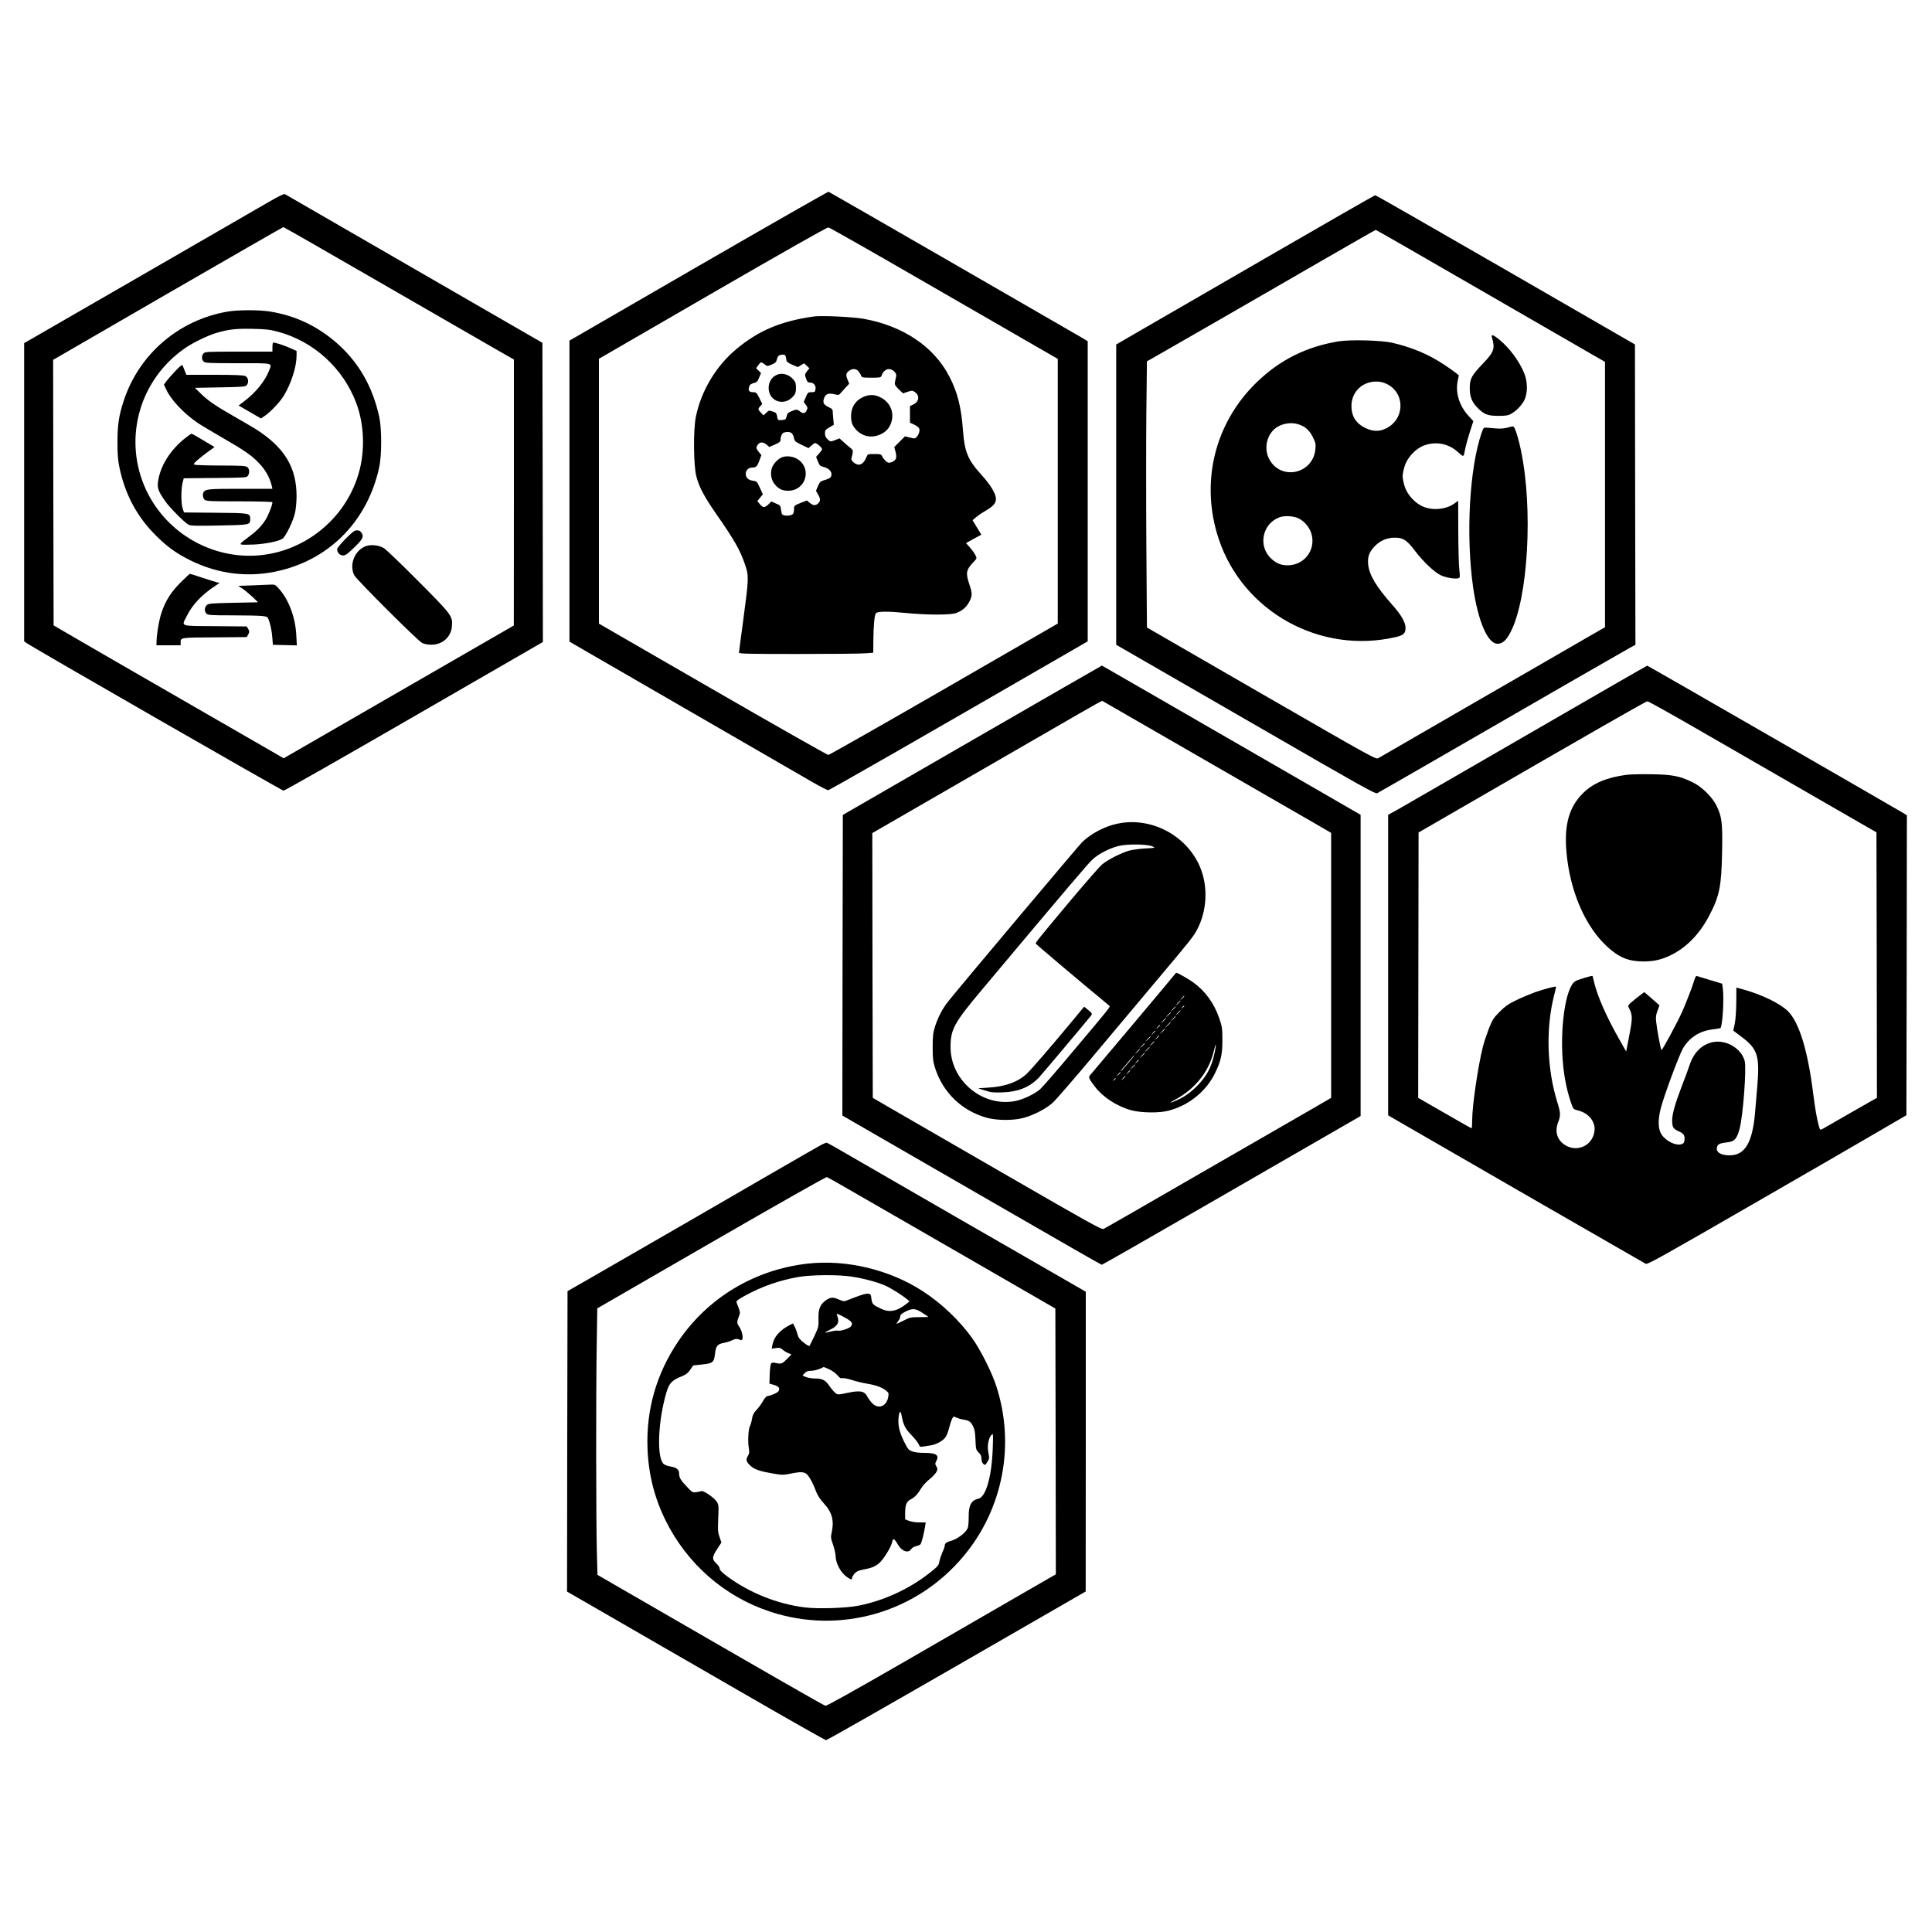 <?xml version="1.0" standalone="no"?>
<!DOCTYPE svg PUBLIC "-//W3C//DTD SVG 20010904//EN"
 "http://www.w3.org/TR/2001/REC-SVG-20010904/DTD/svg10.dtd">
<svg version="1.0" xmlns="http://www.w3.org/2000/svg"
 width="2000pt" height="2000pt" viewBox="0 0 2000 2000"
 preserveAspectRatio="xMidYMid meet">
<g transform="translate(0,2000) scale(0.1,-0.1)"
fill="#000000" stroke="none">
<path d="M7230 17246 l-1335 -772 0 -1558 0 -1558 155 -90 c85 -50 621 -359
1190 -688 569 -329 1098 -634 1175 -679 77 -44 148 -81 158 -81 14 0 1003 567
2620 1502 l67 39 0 1553 0 1554 -67 40 c-200 117 -2606 1504 -2616 1507 -7 1
-613 -345 -1347 -769z m2350 -171 c542 -312 1072 -618 1177 -679 l193 -111 0
-1370 0 -1370 -1178 -680 c-647 -373 -1186 -679 -1197 -680 -11 0 -550 306
-1197 679 l-1178 680 0 1371 0 1371 1178 682 c705 408 1185 680 1197 678 12
-1 464 -258 1005 -571z"/>
<path d="M8425 16724 c-345 -49 -573 -146 -805 -340 -210 -176 -363 -433 -417
-701 -27 -135 -24 -507 6 -616 29 -111 81 -208 205 -387 191 -274 247 -374
298 -523 41 -120 40 -142 -16 -561 -25 -186 -46 -345 -46 -352 0 -12 102 -14
613 -14 336 0 649 3 695 7 l82 6 1 121 c1 157 11 272 27 288 20 20 120 21 303
3 224 -22 468 -23 527 -1 62 22 105 59 135 115 33 60 34 88 2 181 -40 119 -35
150 43 232 35 37 36 38 20 70 -9 18 -34 54 -57 80 l-41 46 79 44 80 43 -46 75
-45 75 35 30 c19 17 65 48 102 69 78 46 105 77 105 121 0 53 -55 145 -149 248
-142 157 -175 237 -192 457 -18 246 -56 396 -140 560 -160 312 -482 528 -895
601 -114 19 -432 34 -509 23z m-291 -416 c3 -13 7 -31 8 -41 2 -12 24 -28 60
-43 l57 -24 33 20 32 19 28 -26 27 -26 -25 -30 c-17 -20 -23 -36 -18 -51 18
-58 24 -66 49 -66 37 0 63 -30 57 -68 -4 -29 -7 -32 -42 -32 -35 0 -38 -3 -58
-51 l-22 -50 22 -30 c18 -24 20 -32 10 -54 -16 -36 -37 -40 -68 -16 -32 25
-38 26 -91 4 -35 -15 -44 -24 -50 -53 -8 -32 -12 -35 -50 -38 -41 -3 -41 -3
-48 36 -6 35 -11 41 -46 52 -38 13 -41 12 -67 -13 l-28 -27 -27 28 c-32 34
-33 39 -6 68 l20 22 -30 61 c-29 57 -33 61 -66 61 -41 0 -53 18 -39 59 7 19
20 29 46 35 31 8 40 16 56 56 l20 48 -25 25 -26 25 22 31 c27 37 30 37 66 10
27 -22 27 -22 73 -3 39 17 48 25 55 56 9 36 20 45 64 47 16 1 24 -6 27 -21z
m755 -154 c11 -14 23 -34 26 -45 6 -17 17 -19 105 -19 88 0 99 2 105 19 22 70
85 92 132 45 20 -20 24 -32 19 -55 -3 -16 -9 -41 -12 -56 -4 -23 2 -35 39 -72
l45 -43 48 16 c43 14 50 15 71 0 56 -36 50 -101 -12 -131 l-35 -17 0 -86 0
-86 42 -19 c23 -11 46 -27 51 -36 12 -20 3 -60 -21 -89 -18 -22 -21 -22 -71
-10 l-53 13 -56 -56 -55 -55 13 -46 c7 -25 10 -56 6 -69 -6 -24 -42 -47 -75
-47 -19 0 -51 31 -70 68 -10 20 -19 22 -80 22 -67 0 -69 -1 -81 -30 -22 -54
-49 -80 -81 -80 -34 0 -84 43 -75 65 2 7 8 30 12 49 5 32 3 39 -22 59 -16 12
-48 39 -71 61 l-43 38 -40 -16 c-53 -21 -56 -20 -85 9 -17 16 -25 35 -25 59 0
31 5 38 46 62 l46 27 -6 60 c-3 33 -6 70 -6 82 0 16 -11 27 -41 40 -52 24 -64
46 -49 91 15 45 46 58 106 43 26 -7 49 -8 53 -3 4 5 29 32 55 61 l47 51 -15
37 c-22 52 -20 70 10 94 37 29 78 27 103 -5z m-695 -637 c10 -8 21 -30 25 -50
6 -34 12 -39 79 -72 l72 -34 33 29 c32 28 35 28 58 13 27 -18 49 -43 49 -55 0
-4 -14 -23 -31 -43 l-31 -35 19 -47 c17 -43 24 -48 63 -58 52 -13 86 -51 76
-88 -6 -24 -19 -32 -90 -53 -23 -7 -34 -21 -49 -57 l-20 -48 22 -38 c26 -48
26 -66 1 -91 -27 -27 -52 -25 -88 5 l-29 24 -67 -26 c-64 -26 -66 -27 -66 -62
0 -20 -4 -41 -8 -47 -11 -18 -51 -26 -87 -20 -30 6 -33 10 -39 55 -6 46 -8 50
-54 69 l-47 21 -30 -30 c-39 -37 -57 -37 -89 2 l-26 31 28 36 29 35 -31 68
c-29 63 -32 67 -69 72 -51 7 -77 32 -77 73 0 36 29 64 66 64 40 0 52 11 74 70
l22 59 -26 31 c-30 37 -32 47 -10 78 20 29 56 28 90 -1 l28 -24 58 25 c46 20
58 30 58 48 0 36 17 72 37 77 34 9 59 7 77 -6z"/>
<path d="M8023 16110 c-40 -24 -66 -73 -66 -125 0 -143 163 -196 257 -85 21
25 26 42 26 85 0 43 -5 60 -26 85 -52 61 -130 78 -191 40z"/>
<path d="M8919 15882 c-68 -36 -109 -105 -109 -187 0 -67 13 -101 53 -144 68
-72 162 -89 253 -47 61 28 98 73 115 139 23 95 -17 187 -104 237 -70 40 -134
41 -208 2z"/>
<path d="M8103 15269 c-45 -13 -100 -70 -114 -118 -17 -58 -4 -125 33 -167 42
-48 77 -64 139 -64 176 0 247 221 103 322 -44 31 -111 43 -161 27z"/>
<path d="M2785 17911 c-82 -48 -687 -396 -1342 -775 l-1193 -688 0 -1544 0
-1543 27 -19 c76 -53 2641 -1526 2658 -1527 11 0 620 346 1353 770 l1332 769
-2 1549 -3 1548 -1325 765 c-729 421 -1332 769 -1340 774 -10 6 -61 -19 -165
-79z m1123 -820 c532 -307 1067 -615 1190 -686 l222 -127 0 -1377 -1 -1376
-272 -157 c-150 -86 -686 -395 -1191 -687 l-920 -531 -40 24 c-883 508 -2219
1279 -2271 1311 l-70 41 -3 1375 -2 1374 1187 687 c654 378 1192 687 1196 687
4 1 443 -250 975 -558z"/>
<path d="M2360 16775 c-507 -85 -921 -440 -1079 -923 -51 -155 -65 -249 -65
-432 0 -131 5 -186 22 -267 60 -278 182 -504 377 -698 114 -114 211 -184 352
-254 300 -149 621 -185 942 -105 524 130 903 530 1018 1074 25 119 25 392 0
509 -70 326 -223 587 -463 789 -196 165 -416 266 -669 307 -108 18 -330 18
-435 0z m513 -208 c371 -98 678 -376 814 -737 84 -221 94 -498 26 -730 -155
-536 -677 -897 -1229 -849 -437 38 -820 316 -990 719 -215 512 -43 1102 417
1423 82 58 233 131 324 159 132 39 202 47 375 44 139 -3 181 -7 263 -29z"/>
<path d="M2826 16452 c-3 -3 -6 -25 -6 -49 l0 -43 -348 0 c-325 0 -350 -1
-365 -18 -22 -24 -21 -65 1 -85 17 -15 56 -17 355 -17 382 0 355 7 320 -82
-40 -103 -136 -221 -250 -308 l-63 -48 116 -67 116 -67 39 27 c57 38 159 145
197 209 77 127 132 299 132 414 l0 49 -62 28 c-75 34 -175 65 -182 57z"/>
<path d="M1819 16163 c-36 -37 -78 -85 -94 -106 l-28 -38 24 -52 c50 -108 182
-247 327 -346 31 -21 145 -89 252 -151 220 -127 294 -177 363 -246 80 -79 128
-160 151 -256 l6 -28 -330 0 c-328 0 -362 -3 -382 -34 -14 -20 -8 -63 10 -79
17 -15 56 -17 360 -17 195 0 342 -4 342 -9 0 -31 -45 -144 -75 -188 -46 -69
-91 -113 -187 -184 -61 -45 -76 -60 -63 -65 9 -4 70 -4 134 -1 124 7 254 33
295 60 34 23 113 186 131 272 8 39 15 114 15 168 0 297 -123 502 -415 690 -38
24 -142 85 -230 135 -193 110 -268 161 -347 238 l-60 59 262 5 c247 5 262 6
276 25 22 30 14 77 -16 92 -18 9 -103 13 -318 13 l-293 0 -15 38 c-8 20 -18
45 -22 55 -6 16 -17 8 -73 -50z"/>
<path d="M1920 15467 c-159 -125 -265 -295 -285 -460 -8 -62 7 -99 80 -202 46
-64 193 -212 235 -236 21 -12 75 -14 316 -9 319 6 324 6 324 65 0 64 -1 64
-361 67 l-324 3 -14 40 c-17 51 -18 195 -2 262 l13 52 325 3 c308 3 325 4 339
22 19 27 18 70 -4 89 -16 15 -51 17 -273 18 -140 0 -262 4 -272 8 -17 6 -14
11 22 44 22 20 72 59 111 88 l71 51 -115 69 c-63 38 -118 69 -123 69 -4 0 -33
-19 -63 -43z"/>
<path d="M3577 14422 c-51 -52 -87 -96 -87 -107 0 -35 28 -65 62 -65 24 0 45
15 105 73 90 86 109 117 92 150 -15 29 -28 37 -59 37 -19 0 -49 -23 -113 -88z"/>
<path d="M3786 14346 c-115 -43 -174 -193 -118 -302 26 -48 654 -675 702 -700
22 -11 57 -18 95 -18 114 -1 204 79 213 189 9 108 3 116 -347 468 -174 175
-335 330 -358 343 -52 31 -133 40 -187 20z"/>
<path d="M1872 13973 c-103 -103 -158 -190 -201 -318 -26 -78 -51 -231 -51
-310 l0 -25 125 0 125 0 0 28 c0 53 -8 52 350 54 l334 3 16 28 c13 24 13 30 0
55 l-16 27 -327 3 c-377 3 -350 -7 -292 108 57 114 152 215 284 303 l54 36
-34 9 c-19 5 -86 26 -150 47 -64 22 -119 39 -123 39 -3 0 -46 -39 -94 -87z"/>
<path d="M2606 13940 l-140 -5 45 -29 c24 -16 70 -55 103 -85 l58 -56 -255 -5
c-233 -5 -257 -7 -276 -24 -26 -24 -27 -67 -3 -89 16 -15 50 -17 264 -17 135
0 272 -3 306 -6 53 -6 62 -10 71 -33 20 -51 34 -117 40 -191 l6 -75 124 -3
124 -3 -6 108 c-9 179 -76 360 -173 471 -45 51 -46 52 -97 50 -29 -1 -115 -5
-191 -8z"/>
<path d="M13085 17319 c-627 -363 -1228 -710 -1335 -772 l-195 -113 0 -1554 0
-1555 250 -144 c138 -79 740 -427 1340 -773 924 -534 1092 -628 1110 -620 12
6 316 180 676 388 1007 582 1867 1077 1936 1115 l63 34 -3 1555 -2 1554 -1339
773 c-737 425 -1344 773 -1350 772 -6 0 -524 -297 -1151 -660z m2197 -296
c568 -328 1101 -635 1183 -683 l150 -86 0 -1373 0 -1374 -190 -109 c-104 -61
-626 -362 -1160 -670 -533 -308 -982 -567 -996 -576 -26 -15 -42 -6 -1211 668
l-1185 684 -6 848 c-3 467 -3 1087 0 1378 l6 530 56 31 c93 52 1283 737 1811
1043 272 157 498 286 502 286 4 0 472 -268 1040 -597z"/>
<path d="M15444 16508 c35 -116 23 -150 -92 -271 -121 -127 -137 -158 -137
-257 0 -88 23 -145 83 -204 65 -66 104 -81 212 -81 73 0 103 4 128 18 55 30
112 88 140 141 38 72 38 192 0 284 -52 126 -152 260 -258 347 -61 50 -86 58
-76 23z"/>
<path d="M13855 16466 c-330 -54 -605 -191 -842 -420 -440 -423 -591 -1041
-397 -1625 251 -755 1054 -1199 1837 -1015 76 18 97 38 97 94 0 57 -42 131
-135 236 -170 192 -242 314 -252 423 -7 76 10 124 64 182 56 60 128 93 208 93
89 1 126 -22 212 -135 87 -115 200 -221 268 -254 52 -25 149 -41 182 -31 18 6
18 12 10 89 -6 45 -10 224 -11 398 l-1 315 -39 -28 c-82 -59 -210 -75 -313
-37 -88 32 -174 124 -202 214 -12 37 -21 84 -21 105 0 21 9 68 21 105 28 90
114 182 202 214 123 45 254 19 351 -70 61 -55 56 -58 76 46 7 33 28 108 47
167 l35 108 -50 55 c-94 102 -136 237 -113 356 l13 63 -29 24 c-15 13 -72 53
-125 88 -158 105 -330 178 -533 225 -116 27 -437 35 -560 15z m503 -442 c194
-97 184 -372 -18 -463 -67 -31 -134 -27 -209 10 -95 47 -141 122 -141 226 1
145 110 253 256 253 45 0 73 -7 112 -26z m-909 -419 c66 -23 108 -62 142 -131
28 -56 31 -71 26 -122 -23 -260 -359 -332 -479 -103 -49 94 -33 217 40 295 63
67 179 94 271 61z m-3 -973 c60 -31 111 -92 130 -158 48 -165 -73 -326 -246
-326 -68 0 -115 19 -168 67 -142 128 -97 363 83 430 53 20 149 14 201 -13z"/>
<path d="M15605 15573 c-33 -9 -74 -12 -120 -8 -38 3 -83 6 -99 8 -27 2 -30
-2 -48 -53 -127 -366 -165 -1064 -88 -1602 51 -351 151 -582 252 -582 52 0 91
34 136 122 181 348 234 1279 106 1883 -27 131 -63 241 -79 244 -5 2 -32 -4
-60 -12z"/>
<path d="M10064 12337 l-1339 -773 -3 -1556 -2 -1556 277 -160 c153 -88 755
-436 1338 -772 583 -337 1065 -613 1070 -613 6 0 494 279 1085 620 591 341
1192 688 1335 770 l260 150 0 1559 0 1559 -495 286 c-1320 762 -2181 1259
-2183 1259 -2 0 -606 -348 -1343 -773z m2321 -154 c534 -308 1066 -615 1183
-682 l212 -123 0 -1372 0 -1371 -172 -100 c-95 -54 -620 -357 -1166 -672 -547
-316 -1004 -579 -1017 -585 -21 -9 -135 54 -1037 575 -557 321 -1089 629
-1183 683 l-170 99 -3 1371 -2 1370 937 541 c516 298 1051 607 1188 686 138
80 252 143 255 142 3 -1 442 -254 975 -562z"/>
<path d="M11566 11473 c-130 -27 -268 -100 -362 -189 -34 -33 -1215 -1436
-1383 -1644 -63 -77 -110 -168 -143 -270 -19 -63 -23 -96 -23 -210 0 -114 4
-147 23 -210 81 -259 278 -449 537 -521 102 -28 266 -30 370 -4 106 26 240 94
312 159 34 31 223 249 420 484 198 235 489 582 648 772 373 443 388 463 429
540 102 195 113 444 29 644 -139 330 -509 524 -857 449z m364 -235 c35 -15 34
-15 -70 -21 -58 -3 -132 -13 -165 -21 -83 -22 -231 -97 -288 -146 -26 -23
-163 -180 -305 -348 -350 -418 -384 -460 -380 -470 2 -7 473 -405 698 -590 30
-25 59 -49 64 -54 12 -10 13 -9 -366 -459 -169 -202 -326 -383 -350 -404 -62
-54 -185 -111 -270 -125 -335 -57 -658 218 -658 560 0 183 36 250 317 585 929
1108 1107 1316 1154 1359 64 58 166 111 263 137 88 24 298 22 356 -3z"/>
<path d="M11114 9447 c-222 -268 -442 -523 -487 -564 -92 -85 -223 -132 -397
-142 l-105 -7 73 -23 c63 -20 87 -23 185 -19 158 6 271 52 367 148 27 28 492
580 548 651 10 14 6 22 -31 52 l-44 36 -109 -132z"/>
<path d="M12159 9911 c-17 -23 -735 -878 -876 -1043 -17 -20 -10 -36 50 -115
81 -108 225 -203 372 -245 104 -29 296 -32 395 -5 210 56 388 201 480 392 60
124 74 190 74 340 0 119 -3 138 -31 220 -55 162 -148 288 -277 380 -52 36
-156 95 -169 95 -3 0 -11 -9 -18 -19z m101 -224 c0 -2 -10 -12 -22 -23 l-23
-19 19 23 c18 21 26 27 26 19z m-40 -50 c0 -2 -12 -14 -27 -28 l-28 -24 24 28
c23 25 31 32 31 24z m40 -51 c0 -2 -8 -10 -17 -17 -16 -13 -17 -12 -4 4 13 16
21 21 21 13z m-90 -9 c0 -2 -12 -14 -27 -28 l-28 -24 24 28 c23 25 31 32 31
24z m50 -40 c0 -2 -12 -14 -27 -28 l-28 -24 24 28 c23 25 31 32 31 24z m-100
-20 c0 -2 -12 -14 -27 -28 l-28 -24 24 28 c23 25 31 32 31 24z m50 -40 c0 -2
-12 -14 -27 -28 l-28 -24 24 28 c23 25 31 32 31 24z m-100 -20 c0 -2 -12 -14
-27 -28 l-28 -24 24 28 c23 25 31 32 31 24z m50 -40 c0 -2 -15 -16 -32 -33
l-33 -29 29 33 c28 30 36 37 36 29z m-110 -30 c0 -2 -10 -12 -22 -23 l-23 -19
19 23 c18 21 26 27 26 19z m50 -40 c0 -2 -12 -14 -27 -28 l-28 -24 24 28 c23
25 31 32 31 24z m-100 -20 c0 -2 -10 -12 -22 -23 l-23 -19 19 23 c18 21 26 27
26 19z m40 -50 c0 -2 -10 -12 -22 -23 l-23 -19 19 23 c18 21 26 27 26 19z
m-90 -10 c0 -2 -12 -14 -27 -28 l-28 -24 24 28 c23 25 31 32 31 24z m40 -50
c0 -2 -12 -14 -27 -28 l-28 -24 24 28 c23 25 31 32 31 24z m-100 -20 c0 -2
-12 -14 -27 -28 l-28 -24 24 28 c23 25 31 32 31 24z m724 -93 c-32 -158 -90
-261 -209 -372 -47 -44 -100 -82 -147 -105 -104 -50 -137 -56 -48 -8 203 110
346 290 395 499 23 97 30 86 9 -14z m-674 53 c0 -2 -12 -14 -27 -28 l-28 -24
24 28 c23 25 31 32 31 24z m-100 -20 c0 -2 -12 -14 -27 -28 l-28 -24 24 28
c23 25 31 32 31 24z m50 -40 c0 -2 -12 -14 -27 -28 l-28 -24 24 28 c23 25 31
32 31 24z m-171 -102 c-39 -47 -74 -85 -77 -85 -3 0 3 10 14 23 11 12 44 50
73 85 29 34 55 62 57 62 3 0 -27 -38 -67 -85z m111 32 c0 -2 -10 -12 -22 -23
l-23 -19 19 23 c18 21 26 27 26 19z m-40 -50 c0 -2 -12 -14 -27 -28 l-28 -24
24 28 c23 25 31 32 31 24z m-50 -60 c0 -2 -10 -12 -22 -23 l-23 -19 19 23 c18
21 26 27 26 19z m-100 -20 c0 -2 -10 -12 -22 -23 l-23 -19 19 23 c18 21 26 27
26 19z m50 -40 c0 -2 -10 -12 -22 -23 l-23 -19 19 23 c18 21 26 27 26 19z
m-100 -21 c0 -2 -8 -10 -17 -17 -16 -13 -17 -12 -4 4 13 16 21 21 21 13z"/>
<path d="M15810 12394 c-679 -393 -1281 -740 -1337 -772 l-103 -57 0 -1555 0
-1556 88 -51 c526 -305 2562 -1478 2579 -1486 19 -8 165 73 1085 604 585 337
1187 685 1338 774 l275 160 3 1553 2 1552 -42 26 c-169 100 -2641 1524 -2646
1523 -4 0 -563 -322 -1242 -715z m1794 39 c610 -352 1586 -915 1726 -995 l95
-54 3 -1375 2 -1374 -52 -29 c-29 -16 -152 -86 -273 -156 -121 -70 -230 -132
-242 -139 -21 -10 -23 -8 -34 31 -23 85 -38 176 -59 338 -56 448 -146 739
-263 854 -83 80 -270 171 -467 225 l-65 18 -1 -151 c-1 -90 -7 -180 -16 -223
l-15 -72 81 -61 c172 -128 194 -198 167 -520 -6 -74 -16 -191 -22 -260 -26
-316 -104 -450 -264 -450 -93 0 -144 33 -131 86 8 30 32 41 108 49 74 8 98 35
127 143 35 132 72 625 52 699 -36 133 -196 225 -335 194 -111 -25 -194 -109
-236 -238 -12 -38 -49 -137 -82 -222 -68 -177 -98 -283 -98 -353 0 -64 13 -85
63 -107 56 -24 69 -42 65 -88 -2 -30 -8 -39 -29 -47 -59 -20 -161 29 -209 100
-36 54 -39 150 -7 274 34 131 191 553 230 619 67 111 169 177 301 194 44 6 83
12 85 14 23 18 40 305 25 415 l-6 45 -127 38 c-69 21 -131 40 -137 42 -6 2
-16 -15 -23 -39 -22 -72 -81 -228 -128 -333 -47 -105 -203 -395 -213 -395 -8
0 -48 215 -56 297 -5 46 -1 69 15 112 12 29 20 54 19 55 -2 1 -37 32 -79 69
l-77 67 -49 -37 c-28 -21 -67 -53 -87 -70 -35 -32 -36 -34 -22 -60 37 -73 37
-99 3 -278 l-33 -170 -71 125 c-132 233 -224 441 -259 585 -9 39 -18 71 -18
72 -5 6 -151 -38 -178 -54 -104 -60 -167 -516 -124 -894 16 -139 42 -259 84
-378 18 -53 19 -54 73 -68 103 -26 174 -113 166 -204 -13 -150 -170 -232 -300
-156 -86 51 -115 139 -78 237 28 73 27 99 -9 214 -108 351 -119 766 -30 1110
12 43 19 80 17 82 -6 6 -122 -25 -212 -56 -49 -18 -137 -54 -195 -82 -86 -42
-117 -63 -176 -122 -64 -65 -74 -80 -112 -176 -22 -58 -50 -141 -61 -185 -51
-202 -111 -612 -111 -761 0 -46 -3 -84 -6 -84 -4 0 -129 71 -280 158 l-273
157 2 1374 2 1373 325 188 c1570 908 2028 1170 2044 1170 11 0 258 -138 550
-307z"/>
<path d="M16836 11979 c-207 -28 -347 -88 -452 -193 -155 -156 -202 -360 -159
-690 49 -372 201 -702 413 -896 122 -112 220 -152 372 -153 112 0 193 19 292
68 166 84 299 224 400 422 99 192 118 292 125 640 6 306 -2 369 -59 485 -45
90 -152 195 -248 241 -129 63 -208 79 -425 82 -104 2 -221 -1 -259 -6z"/>
<path d="M8499 8147 c-24 -13 -260 -148 -524 -301 -433 -252 -1281 -741 -1875
-1083 l-225 -129 -3 -1555 -2 -1555 442 -255 c244 -141 843 -487 1333 -769
489 -283 897 -514 906 -514 9 -1 617 346 1352 769 l1336 770 1 1551 0 1552
-642 370 c-354 203 -917 528 -1253 722 -809 468 -778 450 -790 450 -7 0 -31
-10 -56 -23z m276 -453 c110 -63 639 -368 1175 -677 l975 -563 3 -1376 2
-1375 -347 -200 c-192 -111 -723 -418 -1182 -683 -572 -330 -842 -480 -856
-478 -19 4 -481 269 -2045 1173 l-315 182 -6 224 c-9 314 -10 1665 -2 2139 l6
396 1181 682 c688 397 1187 680 1196 677 8 -3 105 -57 215 -121z"/>
<path d="M8360 6919 c-550 -62 -1036 -355 -1341 -808 -225 -334 -331 -706
-316 -1106 10 -266 71 -509 186 -742 222 -451 610 -790 1081 -946 723 -240
1516 -13 2005 574 409 490 536 1154 338 1762 -47 144 -164 376 -250 496 -130
181 -317 359 -508 483 -345 225 -793 332 -1195 287z m455 -134 c125 -19 271
-58 352 -95 62 -28 177 -101 223 -140 l25 -22 -30 -24 c-99 -79 -176 -94 -265
-52 -83 39 -93 49 -99 104 -6 46 -8 49 -37 52 -19 2 -70 -13 -132 -37 -55 -23
-107 -41 -115 -41 -8 0 -36 9 -62 21 -54 24 -83 20 -133 -17 -54 -42 -72 -90
-69 -186 2 -80 0 -87 -42 -178 -25 -52 -48 -99 -52 -103 -3 -5 -30 11 -60 35
-42 34 -55 52 -64 88 -7 25 -19 60 -29 78 l-17 32 -32 -16 c-104 -53 -166
-123 -181 -207 l-7 -38 43 6 c36 5 47 3 68 -15 14 -13 40 -29 59 -37 l34 -14
-39 -40 c-54 -56 -66 -61 -116 -50 -31 7 -46 7 -55 -2 -6 -7 -13 -55 -15 -111
l-3 -99 46 -13 c50 -15 65 -34 49 -64 -9 -17 -71 -45 -115 -52 -12 -2 -30 -22
-45 -49 -14 -26 -43 -67 -66 -91 -32 -34 -43 -56 -49 -94 -4 -27 -14 -62 -22
-78 -17 -33 -23 -158 -11 -230 7 -40 5 -54 -11 -80 -23 -38 -16 -61 33 -104
40 -35 97 -54 234 -77 86 -15 101 -15 171 -1 110 23 147 21 176 -8 27 -27 66
-100 96 -183 15 -37 41 -77 80 -119 83 -89 106 -179 78 -301 -10 -44 -9 -57
15 -125 14 -42 26 -94 26 -115 1 -77 54 -175 119 -219 41 -28 51 -30 51 -10 0
8 11 28 25 45 20 23 39 32 83 41 95 18 130 32 173 68 45 39 126 170 135 220 8
43 22 37 58 -26 41 -72 109 -95 139 -48 9 14 30 26 50 30 19 4 40 13 46 20 11
13 36 110 48 189 l6 37 -66 0 c-38 0 -84 7 -107 16 l-40 16 0 63 c0 87 14 122
60 145 40 20 70 53 110 119 13 23 50 62 81 87 32 25 64 60 73 77 13 28 13 34
-1 57 -14 24 -14 30 1 58 31 60 -4 82 -129 82 -54 0 -99 6 -124 16 -36 14 -45
25 -86 109 -49 100 -63 175 -51 259 8 53 21 53 30 -1 17 -92 38 -135 101 -199
35 -35 68 -78 75 -95 11 -25 17 -29 39 -25 14 3 49 8 76 12 66 8 140 49 166
91 12 18 27 61 35 94 8 33 21 73 29 90 15 28 17 29 43 15 15 -7 47 -17 72 -21
63 -10 77 -20 102 -68 17 -33 23 -64 26 -144 4 -96 6 -103 33 -129 22 -21 29
-37 29 -64 0 -23 7 -43 19 -54 18 -16 20 -15 42 20 21 34 22 41 11 94 -15 68
0 153 31 185 19 20 19 19 14 -135 -10 -295 -71 -509 -150 -525 -73 -16 -101
-69 -99 -190 0 -51 -4 -101 -11 -116 -23 -50 -114 -117 -182 -133 -38 -10 -55
-24 -55 -46 0 -10 -11 -42 -25 -71 -13 -30 -27 -72 -31 -95 -5 -36 -15 -48
-87 -106 -211 -170 -475 -294 -745 -349 -127 -26 -422 -36 -559 -19 -285 35
-574 151 -803 320 -57 43 -80 66 -80 82 0 12 -15 36 -35 54 -46 42 -45 66 9
148 l44 68 -19 56 c-18 50 -19 73 -14 192 6 121 5 139 -12 170 -23 41 -140
123 -163 114 -8 -3 -32 -8 -53 -11 -36 -5 -41 -3 -98 58 -64 67 -79 93 -79
138 0 38 -28 60 -89 70 -28 4 -60 16 -71 26 -74 67 -59 447 30 745 27 90 57
122 149 159 52 21 71 35 96 71 l31 45 92 10 c112 12 123 21 134 112 9 81 25
99 93 112 28 5 64 17 80 25 35 18 59 20 85 6 43 -23 34 78 -12 143 -21 29 -20
47 3 105 12 28 11 39 -4 80 -10 26 -21 54 -23 63 -4 11 20 29 88 66 173 95
349 157 548 193 135 24 412 26 555 5z m733 -375 c34 -22 62 -41 62 -42 0 -2
-42 -3 -94 -3 -88 0 -98 -2 -165 -37 -39 -20 -71 -34 -71 -31 0 3 9 16 20 30
11 14 20 35 20 47 0 15 14 28 53 48 73 37 102 35 175 -12z m-790 -56 c63 -36
74 -55 50 -86 -17 -20 -105 -49 -132 -43 -11 3 -46 -1 -76 -9 -30 -8 -57 -13
-58 -11 -2 2 21 15 51 30 81 38 101 80 72 149 -10 24 3 20 93 -30z m-176 -528
c32 -14 68 -40 86 -62 24 -28 36 -35 53 -31 12 3 55 -5 96 -18 41 -14 116 -32
166 -40 93 -16 153 -39 195 -75 21 -17 23 -25 17 -60 -16 -97 -99 -132 -164
-68 -18 18 -41 49 -52 70 -30 58 -73 67 -202 40 -99 -21 -103 -21 -127 -4 -14
11 -42 43 -63 73 -44 64 -72 78 -150 79 -32 0 -74 7 -94 15 l-36 15 23 25 c18
19 34 25 69 25 35 0 96 19 127 39 1 1 26 -10 56 -23z"/>
</g>
</svg>
